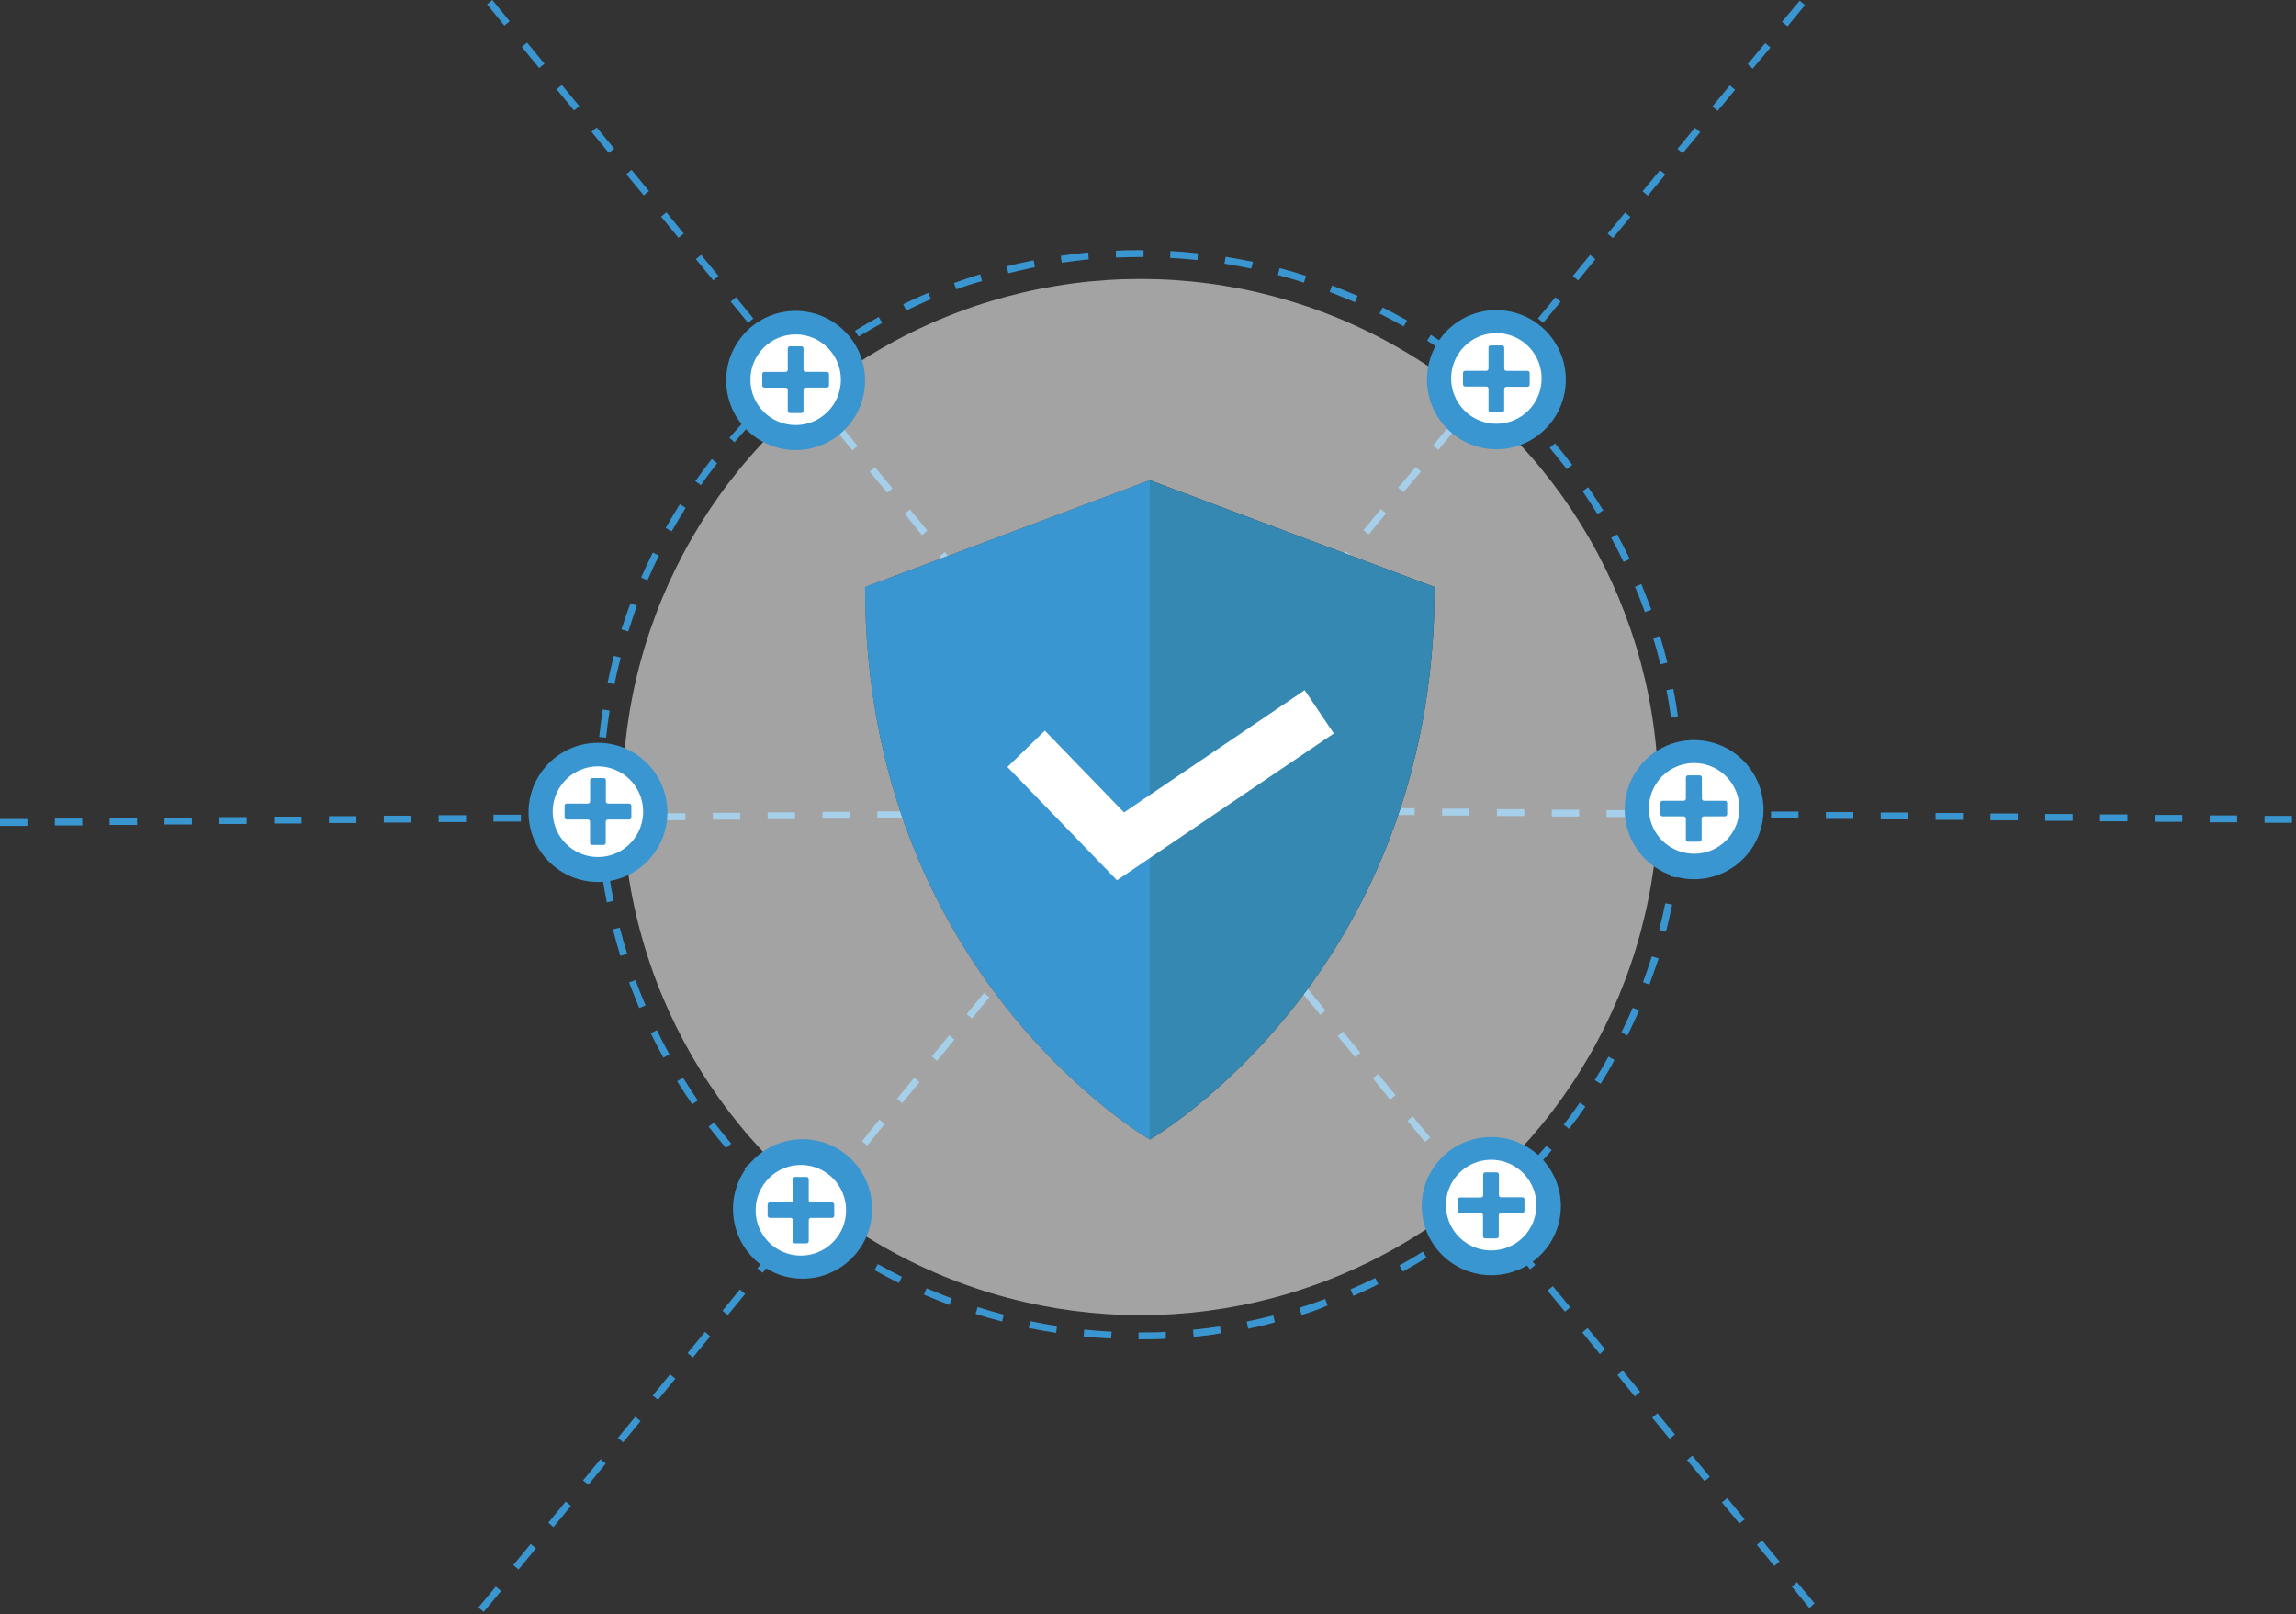 <?xml version="1.0" encoding="UTF-8"?>
<svg width="461px" height="324px" viewBox="0 0 461 324" version="1.1" xmlns="http://www.w3.org/2000/svg" xmlns:xlink="http://www.w3.org/1999/xlink">
    <rect x="0" y="0" width="461" height="324" fill="#333333" stroke="none"/>
    <!-- Generator: Sketch 42 (36781) - http://www.bohemiancoding.com/sketch -->
    <title>d0d7dbbe-3737-47b3-80a8-dc73290764a6</title>
    <desc>Created with Sketch.</desc>
    <defs></defs>
    <g id="LANDINGS-DESKTOP-HD" stroke="none" stroke-width="1" fill="none" fill-rule="evenodd">
        <g id="Landing-HV-V3-OBJETS" transform="translate(-71, -4804)">
            <g id="Group-10" transform="translate(71, 4785)">
                <g id="Coverage-conceptFichier-1" transform="translate(0, 19)">
                    <g id="98447032-8d7a-4e6e-86f4-810b4729b703">
                        <g>
                            <g id="d0d7dbbe-3737-47b3-80a8-dc73290764a6">
                                <path d="M228.835,268.851 L228.601,268.851 L228.601,267.472 L228.835,267.472 C230.583,267.472 232.344,267.472 234.078,267.348 L234.078,268.727 C232.399,268.851 230.61,268.851 228.835,268.851 Z M223.069,268.699 C221.225,268.603 219.367,268.465 217.564,268.272 L217.702,266.893 C219.491,267.073 221.335,267.224 223.207,267.321 L223.069,268.699 Z M239.665,268.313 L239.527,266.935 C241.344,266.755 243.174,266.521 244.949,266.259 L245.156,267.638 C243.353,267.955 241.509,268.189 239.665,268.369 L239.665,268.313 Z M212.06,267.555 C210.257,267.279 208.413,266.948 206.556,266.576 L206.831,265.197 C208.62,265.57 210.422,265.887 212.211,266.176 L212.06,267.555 Z M250.591,266.659 L250.316,265.28 C252.105,264.922 253.894,264.508 255.642,264.053 L255.986,265.432 C254.238,265.942 252.422,266.356 250.619,266.728 L250.591,266.659 Z M201.202,265.28 C199.413,264.811 197.625,264.301 195.877,263.75 L196.29,262.371 C198.01,262.923 199.785,263.433 201.546,263.888 L201.202,265.28 Z M261.311,263.901 L260.898,262.523 C262.646,261.985 264.38,261.392 266.073,260.758 L266.554,262.054 C264.862,262.812 263.1,263.419 261.339,263.97 L261.311,263.901 Z M190.648,261.957 C188.941,261.323 187.207,260.579 185.501,259.876 L186.051,258.607 C187.744,259.338 189.45,259.986 191.129,260.661 L190.648,261.957 Z M271.715,260.082 L271.178,258.814 C272.843,258.097 274.508,257.339 276.132,256.539 L276.738,257.78 C275.086,258.649 273.394,259.421 271.715,260.138 L271.715,260.082 Z M180.478,257.546 C178.827,256.732 177.175,255.85 175.579,254.954 L176.253,253.754 C177.836,254.65 179.473,255.505 181.097,256.318 L180.478,257.546 Z M281.65,255.215 L280.99,254.016 C282.572,253.134 284.169,252.196 285.696,251.259 L286.425,252.43 C284.857,253.437 283.247,254.374 281.637,255.271 L281.65,255.215 Z M170.818,252.113 C169.263,251.134 167.708,250.1 166.208,249.039 L167.006,247.908 C168.492,248.956 170.033,249.976 171.561,250.941 L170.818,252.113 Z M291.049,249.356 L290.265,248.225 C291.737,247.191 293.224,246.102 294.668,244.985 L295.508,246.075 C294.035,247.274 292.535,248.377 291.035,249.411 L291.049,249.356 Z M161.694,245.73 C160.318,244.599 158.818,243.414 157.414,242.2 L158.309,241.153 C159.685,242.352 161.061,243.524 162.533,244.627 L161.694,245.73 Z M299.788,242.655 L298.893,241.607 C300.269,240.436 301.645,239.195 303.021,237.94 L303.971,238.933 C302.567,240.201 301.177,241.456 299.788,242.655 Z M153.369,238.519 C151.992,237.251 150.726,235.927 149.46,234.576 L150.465,233.625 C151.703,235.003 153.011,236.258 154.318,237.513 L153.369,238.519 Z M307.824,235.003 L306.833,234.052 C308.072,232.742 309.31,231.377 310.508,229.999 L311.553,230.895 C310.329,232.301 309.09,233.694 307.824,235.017 L307.824,235.003 Z M145.772,230.454 C144.575,229.075 143.405,227.6 142.291,226.152 L143.378,225.311 C144.479,226.69 145.635,228.179 146.818,229.571 L145.772,230.454 Z M315.035,226.593 L313.948,225.752 C315.063,224.373 316.163,222.815 317.196,221.34 L318.324,222.126 C317.292,223.643 316.191,225.146 315.049,226.607 L315.035,226.593 Z M138.988,221.685 C137.942,220.155 136.91,218.597 135.961,217.052 L137.13,216.322 C138.08,217.852 139.084,219.396 140.116,220.899 L138.988,221.685 Z M321.365,217.549 L320.195,216.818 C321.173,215.26 322.108,213.675 322.948,212.103 L324.145,212.778 C323.388,214.323 322.383,215.936 321.406,217.507 L321.365,217.549 Z M133.195,212.323 C132.314,210.71 131.461,209.056 130.649,207.401 L131.887,206.795 C132.685,208.435 133.525,210.062 134.406,211.648 L133.195,212.323 Z M326.787,207.87 L325.549,207.263 C326.347,205.623 327.117,203.955 327.847,202.286 L329.113,202.838 C328.397,204.451 327.613,206.147 326.801,207.801 L326.787,207.87 Z M128.351,202.355 C127.635,200.659 126.975,198.936 126.314,197.213 L127.608,196.744 C128.227,198.44 128.901,200.149 129.617,201.831 L128.351,202.355 Z M331.177,197.654 L329.883,197.171 C330.516,195.462 331.108,193.724 331.659,191.973 L333.035,192.387 C332.429,194.11 331.824,195.875 331.191,197.599 L331.177,197.654 Z M124.566,191.891 C124.016,190.126 123.52,188.334 123.066,186.555 L124.442,186.21 C124.883,187.961 125.392,189.74 125.929,191.477 L124.566,191.891 Z M334.507,186.996 L333.131,186.652 C333.585,184.887 333.998,183.094 334.369,181.316 L335.746,181.592 C335.388,183.37 334.961,185.218 334.507,187.01 L334.507,186.996 Z M121.842,181.15 C121.484,179.344 121.167,177.511 120.892,175.636 L122.268,175.429 C122.53,177.221 122.846,179.041 123.204,180.82 L121.842,181.15 Z M336.723,176.146 L335.347,175.939 C335.622,174.147 335.856,172.327 336.035,170.507 L337.411,170.645 C337.232,172.478 336.998,174.326 336.723,176.146 L336.723,176.146 Z M120.218,170.176 C120.039,168.342 119.915,166.481 119.832,164.661 L121.209,164.661 C121.291,166.467 121.415,168.315 121.594,170.176 L120.218,170.176 Z M337.837,165.102 L336.461,165.033 C336.558,163.227 336.599,161.38 336.599,159.518 L337.975,159.518 C337.975,161.407 337.92,163.282 337.837,165.102 Z M121.099,159.105 L119.722,159.105 C119.722,157.257 119.722,155.396 119.888,153.59 L121.264,153.659 C121.099,155.437 121.099,157.285 121.099,159.105 Z M336.516,154.969 C336.447,153.149 336.324,151.301 336.158,149.454 L337.535,149.33 C337.7,151.149 337.824,153.011 337.906,154.844 L336.516,154.969 Z M121.69,148.075 L120.314,147.937 C120.507,146.103 120.741,144.256 121.03,142.422 L122.406,142.629 C122.103,144.532 121.869,146.351 121.676,148.171 L121.69,148.075 Z M335.512,143.939 C335.25,142.133 334.947,140.313 334.603,138.534 L335.98,138.272 C336.337,140.065 336.64,141.912 336.902,143.787 L335.512,143.939 Z M123.369,137.348 L121.993,137.059 C122.365,135.253 122.805,133.433 123.259,131.654 L124.635,131.999 C124.167,133.736 123.741,135.556 123.369,137.348 Z M333.392,133.35 C332.952,131.585 332.457,129.807 331.934,128.07 L333.31,127.67 C333.847,129.421 334.342,131.227 334.782,133.019 L333.392,133.35 Z M126.149,126.76 L124.773,126.346 C125.337,124.595 125.942,122.83 126.589,121.093 L127.883,121.576 C127.305,123.285 126.699,125.023 126.149,126.76 Z M330.269,122.872 C329.649,121.148 328.975,119.439 328.287,117.784 L329.553,117.247 C330.255,118.929 330.929,120.666 331.562,122.403 L330.269,122.872 Z M130.002,116.488 L128.736,115.937 C129.479,114.241 130.263,112.545 131.075,110.905 L132.3,111.525 C131.516,113.138 130.731,114.806 130.002,116.488 Z M325.989,112.807 C325.205,111.166 324.365,109.526 323.498,107.94 L324.709,107.278 C325.59,108.892 326.429,110.546 327.227,112.214 L325.989,112.807 Z M134.86,106.658 L133.662,105.982 C134.571,104.383 135.52,102.77 136.497,101.212 L137.667,101.943 C136.717,103.501 135.782,105.086 134.86,106.658 Z M320.732,103.184 C319.783,101.626 318.778,100.082 317.76,98.593 L318.888,97.807 C319.92,99.323 320.939,100.881 321.902,102.453 L320.732,103.184 Z M140.736,97.393 L139.607,96.593 C140.667,95.091 141.782,93.588 142.91,92.14 L143.997,92.995 C142.882,94.429 141.74,95.904 140.736,97.393 Z M314.581,94.167 C313.494,92.788 312.338,91.299 311.154,89.893 L312.2,88.997 C313.397,90.375 314.567,91.864 315.668,93.326 L314.581,94.167 Z M147.479,88.776 L146.447,87.866 C147.658,86.487 148.91,85.109 150.19,83.73 L151.18,84.681 C149.914,86.046 148.621,87.397 147.479,88.776 Z M307.521,85.812 C306.283,84.433 305.003,83.178 303.682,81.91 L304.645,80.917 C306.021,82.199 307.274,83.537 308.526,84.874 L307.521,85.812 Z M155.047,80.89 L154.112,79.883 C155.488,78.615 156.864,77.374 158.24,76.188 L159.134,77.236 C157.758,78.408 156.382,79.635 155.061,80.876 L155.047,80.89 Z M299.65,78.215 C298.274,77.015 296.898,75.844 295.439,74.713 L296.292,73.624 C297.668,74.754 299.168,75.954 300.558,77.167 L299.65,78.215 Z M163.414,73.803 L162.575,72.714 C164.033,71.597 165.547,70.494 167.047,69.46 L167.832,70.591 C166.318,71.611 164.832,72.686 163.387,73.789 L163.414,73.803 Z M291.091,71.432 C289.604,70.384 288.077,69.35 286.549,68.371 L287.292,67.213 C288.847,68.205 290.389,69.239 291.889,70.301 L291.091,71.432 Z M172.386,67.557 L171.671,66.386 C173.24,65.42 174.85,64.483 176.446,63.628 L177.107,64.841 C175.524,65.71 173.941,66.634 172.386,67.557 Z M281.829,65.517 C280.233,64.621 278.609,63.752 276.999,62.939 L277.618,61.712 C279.256,62.539 280.907,63.407 282.517,64.331 L281.829,65.517 Z M181.951,62.305 L181.345,61.064 C182.996,60.264 184.689,59.492 186.382,58.775 L186.918,60.043 C185.267,60.774 183.588,61.532 181.964,62.332 L181.951,62.305 Z M272.045,60.664 C270.366,59.933 268.66,59.285 266.967,58.596 L267.449,57.3 C269.169,57.948 270.889,58.678 272.582,59.395 L272.045,60.664 Z M192.01,58.113 L191.542,56.817 C193.276,56.183 195.037,55.59 196.799,55.052 L197.198,56.431 C195.409,56.872 193.716,57.451 192.01,58.072 L192.01,58.113 Z M261.807,56.734 C260.073,56.183 258.311,55.659 256.564,55.19 L256.921,53.812 C258.697,54.28 260.486,54.804 262.233,55.37 L261.807,56.734 Z M202.455,54.846 L202.124,53.467 C203.9,53.012 205.716,52.612 207.533,52.254 L207.794,53.632 C206.005,54.018 204.216,54.418 202.455,54.859 L202.455,54.846 Z M251.238,53.922 C249.463,53.55 247.66,53.205 245.857,52.929 L246.078,51.55 C247.894,51.84 249.724,52.185 251.582,52.557 L251.238,53.922 Z M213.175,52.722 L212.982,51.344 C214.798,51.082 216.642,50.861 218.486,50.682 L218.61,52.061 C216.794,52.254 214.964,52.474 213.175,52.736 L213.175,52.722 Z M240.436,52.212 C238.647,52.019 236.803,51.868 234.931,51.771 L235.014,50.392 C236.858,50.503 238.715,50.654 240.518,50.847 L240.436,52.212 Z M224.06,51.702 L224.06,50.323 C225.656,50.254 227.28,50.213 228.904,50.213 L229.606,50.213 L229.606,51.592 L228.917,51.592 C227.252,51.606 225.684,51.633 224.06,51.702 L224.06,51.702 Z" id="Shape" fill="#3A96D0" fill-rule="nonzero"></path>
                                <path d="M227.06,158.553 L223.564,154.293 L224.624,153.424 L228.119,157.685 L227.06,158.553 Z M220.069,150.033 L216.574,145.772 L217.633,144.904 L221.129,149.164 L220.069,150.033 Z M213.078,141.512 L209.583,137.252 L210.643,136.383 L214.138,140.644 L213.078,141.512 Z M206.088,132.992 L202.592,128.731 L203.652,127.863 L207.147,132.123 L206.088,132.992 Z M199.097,124.471 L195.602,120.211 L196.661,119.342 L200.157,123.603 L199.097,124.471 Z M192.106,115.951 L188.652,111.677 L189.712,110.808 L193.207,115.068 L192.106,115.951 Z M185.116,107.43 L181.648,103.129 L182.707,102.26 L186.203,106.52 L185.116,107.43 Z M178.125,98.91 L174.63,94.649 L175.689,93.781 L179.185,98.041 L178.125,98.91 Z M171.134,90.389 L167.639,86.129 L168.698,85.26 L172.194,89.521 L171.134,90.389 Z M164.144,81.869 L160.648,77.608 L161.708,76.74 L165.203,81 L164.144,81.869 Z M157.153,73.348 L153.657,69.088 L154.717,68.219 L158.254,72.424 L157.153,73.348 Z M150.203,64.8 L146.708,60.54 L147.768,59.671 L151.263,63.931 L150.203,64.8 Z M143.213,56.279 L139.717,52.019 L140.777,51.151 L144.272,55.411 L143.213,56.279 Z M136.236,47.745 L132.74,43.485 L133.8,42.616 L137.282,46.877 L136.236,47.745 Z M129.245,39.225 L125.75,34.964 L126.809,34.096 L130.305,38.356 L129.245,39.225 Z M122.254,30.704 L118.759,26.444 L119.819,25.575 L123.314,29.836 L122.254,30.704 Z M115.264,22.184 L111.755,17.923 L112.814,17.055 L116.31,21.315 L115.264,22.184 Z M108.259,13.663 L104.764,9.403 L105.824,8.534 L109.319,12.795 L108.259,13.663 Z M101.269,5.143 L97.787,0.869 L98.847,0 L102.342,4.26 L101.269,5.143 Z" id="Shape" fill="#3A96D0" fill-rule="nonzero"></path>
                                <path d="M97.113,323.573 L96.053,322.69 L99.548,318.485 L100.608,319.367 L97.113,323.573 Z M104.117,315.066 L103.058,314.183 L106.553,309.923 L107.613,310.806 L104.117,315.066 Z M111.122,306.559 L110.09,305.663 L113.585,301.403 L114.645,302.285 L111.122,306.559 Z M118.126,298.052 L117.066,297.17 L120.562,292.91 L121.621,293.792 L118.126,298.052 Z M125.117,289.532 L124.057,288.65 L127.553,284.389 L128.612,285.272 L125.117,289.532 Z M132.107,281.011 L131.048,280.129 L134.543,275.869 L135.603,276.751 L132.107,281.011 Z M139.112,272.505 L138.052,271.622 L141.548,267.362 L142.607,268.244 L139.112,272.505 Z M146.116,263.998 L145.057,263.116 L148.552,258.855 L149.612,259.738 L146.116,263.998 Z M153.121,255.491 L152.061,254.609 L155.557,250.349 L156.616,251.231 L153.121,255.491 Z M160.125,246.985 L159.066,246.102 L162.561,241.842 L163.621,242.724 L160.125,246.985 Z M167.13,238.478 L166.07,237.595 L169.565,233.335 L170.625,234.218 L167.13,238.478 Z M174.134,229.971 L173.075,229.089 L176.556,224.732 L177.616,225.614 L174.134,229.971 Z M181.139,221.464 L180.079,220.582 L183.574,216.322 L184.634,217.204 L181.139,221.464 Z M188.143,212.958 L187.083,212.075 L190.579,207.815 L191.638,208.697 L188.143,212.958 Z M195.147,204.451 L194.088,203.569 L197.583,199.308 L198.643,200.191 L195.147,204.451 Z M202.152,195.944 L201.092,195.062 L204.588,190.802 L205.647,191.684 L202.152,195.944 Z M209.17,187.369 L208.111,186.486 L211.606,182.226 L212.665,183.108 L209.17,187.369 Z M216.175,178.862 L215.115,177.979 L218.61,173.719 L219.67,174.602 L216.175,178.862 Z M223.179,170.355 L222.119,169.473 L225.615,165.212 L226.674,166.095 L223.179,170.355 Z" id="Shape" fill="#3A96D0" fill-rule="nonzero"></path>
                                <path d="M0,165.791 L0,164.413 L5.504,164.413 L5.504,165.791 L0,165.791 Z M11.009,165.695 L11.009,164.316 L16.513,164.316 L16.513,165.695 L11.009,165.695 Z M22.018,165.598 L22.018,164.22 L27.522,164.22 L27.522,165.598 L22.018,165.598 Z M33.027,165.502 L33.027,164.123 L38.531,164.123 L38.531,165.502 L33.027,165.502 Z M44.036,165.405 L44.036,164.027 L49.54,164.027 L49.54,165.405 L44.036,165.405 Z M55.045,165.309 L55.045,163.93 L60.549,163.93 L60.549,165.309 L55.045,165.309 Z M66.054,165.212 L66.054,163.834 L71.558,163.834 L71.558,165.212 L66.054,165.212 Z M77.063,165.116 L77.063,163.737 L82.567,163.737 L82.567,165.116 L77.063,165.116 Z M88.072,165.019 L88.072,163.641 L93.576,163.641 L93.576,165.019 L88.072,165.019 Z M99.081,164.923 L99.081,163.544 L104.585,163.544 L104.585,164.923 L99.081,164.923 Z M110.09,164.826 L110.09,163.448 L115.594,163.448 L115.594,164.826 L110.09,164.826 Z M121.099,164.73 L121.099,163.351 L126.603,163.351 L126.603,164.73 L121.099,164.73 Z M132.107,164.633 L132.107,163.255 L137.612,163.255 L137.612,164.633 L132.107,164.633 Z M143.116,164.537 L143.116,163.158 L148.621,163.158 L148.621,164.537 L143.116,164.537 Z M154.125,164.44 L154.125,163.062 L159.63,163.062 L159.63,164.44 L154.125,164.44 Z M165.134,164.344 L165.134,162.965 L170.639,162.965 L170.639,164.344 L165.134,164.344 Z M176.143,164.247 L176.143,162.869 L181.648,162.869 L181.648,164.247 L176.143,164.247 Z M187.152,164.151 L187.152,162.772 L192.657,162.772 L192.657,164.151 L187.152,164.151 Z M198.161,164.054 L198.161,162.676 L203.666,162.676 L203.666,164.054 L198.161,164.054 Z M209.17,163.958 L209.17,162.579 L214.675,162.579 L214.675,163.958 L209.17,163.958 Z M220.179,163.861 L220.179,162.483 L225.684,162.483 L225.684,163.861 L220.179,163.861 Z" id="Shape" fill="#3A96D0" fill-rule="nonzero"></path>
                                <path d="M232.743,158.36 L231.683,157.478 L235.193,153.231 L236.252,154.114 L232.743,158.36 Z M239.748,149.853 L238.688,148.971 L242.197,144.766 L243.257,145.648 L239.748,149.853 Z M246.752,141.347 L245.692,140.464 L249.201,136.218 L250.261,137.1 L246.752,141.347 Z M253.756,132.84 L252.697,131.958 L256.206,127.711 L257.266,128.594 L253.756,132.84 Z M260.761,124.333 L259.701,123.451 L263.21,119.204 L264.27,120.087 L260.761,124.333 Z M267.793,115.813 L266.733,114.93 L270.242,110.684 L271.302,111.566 L267.793,115.813 Z M274.797,107.306 L273.738,106.424 L277.247,102.177 L278.306,103.06 L274.797,107.306 Z M281.802,98.799 L280.728,97.889 L284.251,93.753 L285.311,94.636 L281.802,98.799 Z M288.806,90.293 L287.747,89.41 L291.256,85.164 L292.315,86.046 L288.806,90.293 Z M295.866,81.813 L294.806,80.931 L298.315,76.685 L299.375,77.567 L295.866,81.813 Z M302.87,73.307 L301.811,72.424 L305.32,68.178 L306.379,69.06 L302.87,73.307 Z M309.847,64.8 L308.787,63.918 L312.297,59.671 L313.356,60.554 L309.847,64.8 Z M316.851,56.293 L315.792,55.411 L319.26,51.164 L320.319,52.047 L316.851,56.293 Z M323.856,47.787 L322.796,46.904 L326.305,42.658 L327.365,43.54 L323.856,47.787 Z M330.86,39.28 L329.801,38.397 L333.31,34.151 L334.369,35.033 L330.86,39.28 Z M337.865,30.773 L336.805,29.891 L340.314,25.644 L341.374,26.527 L337.865,30.773 Z M344.869,22.266 L343.81,21.384 L347.319,17.138 L348.378,18.02 L344.869,22.266 Z M351.915,13.787 L350.91,12.891 L354.42,8.645 L355.479,9.527 L351.915,13.787 Z M358.919,5.281 L357.791,4.384 L361.355,0.138 L362.415,1.02 L358.919,5.281 Z" id="Shape" fill="#3A96D0" fill-rule="nonzero"></path>
                                <path d="M363.296,322.801 L359.759,318.485 L360.819,317.603 L364.328,321.849 L363.296,322.801 Z M356.25,314.349 L352.741,310.102 L353.8,309.22 L357.309,313.467 L356.25,314.349 Z M349.245,305.842 L345.736,301.596 L346.796,300.713 L350.305,304.974 L349.245,305.842 Z M342.241,297.335 L338.732,293.075 L339.791,292.193 L343.301,296.439 L342.241,297.335 Z M335.236,288.829 L331.727,284.569 L332.787,283.686 L336.296,287.946 L335.236,288.829 Z M328.232,280.322 L324.764,276.02 L325.824,275.138 L329.333,279.385 L328.232,280.322 Z M321.228,271.815 L317.705,267.472 L318.764,266.59 L322.273,270.836 L321.228,271.815 Z M314.223,263.309 L310.714,259.062 L311.774,258.18 L315.283,262.426 L314.223,263.309 Z M307.219,254.802 L303.71,250.555 L304.769,249.673 L308.278,253.919 L307.219,254.802 Z M300.214,246.295 L296.705,242.049 L297.765,241.166 L301.233,245.413 L300.214,246.295 Z M293.113,237.747 L289.604,233.501 L290.664,232.618 L294.173,236.865 L293.113,237.747 Z M286.109,229.24 L282.6,224.98 L283.659,224.098 L287.169,228.358 L286.109,229.24 Z M279.105,220.734 L275.637,216.46 L276.696,215.577 L280.205,219.837 L279.105,220.734 Z M272.1,212.227 L268.591,207.967 L269.651,207.084 L273.16,211.331 L272.1,212.227 Z M265.096,203.72 L261.587,199.474 L262.646,198.591 L266.155,202.838 L265.096,203.72 Z M258.091,195.213 L254.582,190.967 L255.642,190.085 L259.151,194.331 L258.091,195.213 Z M251.087,186.707 L247.578,182.46 L248.637,181.578 L252.146,185.824 L251.087,186.707 Z M244.082,178.2 L240.573,173.954 L241.633,173.071 L245.142,177.318 L244.082,178.2 Z M237.078,169.693 L233.583,165.447 L234.642,164.564 L238.151,168.811 L237.078,169.693 Z" id="Shape" fill="#3A96D0" fill-rule="nonzero"></path>
                                <path d="M460.188,165.157 L454.684,165.157 L454.684,163.779 L460.188,163.779 L460.188,165.157 Z M449.179,165.061 L443.675,165.061 L443.675,163.682 L449.179,163.682 L449.179,165.061 Z M438.17,164.964 L432.666,164.964 L432.666,163.586 L438.17,163.586 L438.17,164.964 Z M427.161,164.868 L421.657,164.868 L421.657,163.489 L427.161,163.489 L427.161,164.868 Z M416.152,164.771 L410.648,164.771 L410.648,163.393 L416.152,163.393 L416.152,164.771 Z M405.143,164.675 L399.639,164.675 L399.639,163.296 L405.143,163.296 L405.143,164.675 Z M394.134,164.578 L388.63,164.578 L388.63,163.199 L394.134,163.199 L394.134,164.578 Z M383.125,164.482 L377.621,164.482 L377.621,163.103 L383.125,163.103 L383.125,164.482 Z M372.116,164.385 L366.612,164.385 L366.612,163.006 L372.116,163.006 L372.116,164.385 Z M361.107,164.289 L355.603,164.289 L355.603,162.91 L361.107,162.91 L361.107,164.289 Z M350.099,164.192 L344.594,164.192 L344.594,162.813 L350.099,162.813 L350.099,164.192 Z M339.09,164.096 L333.585,164.096 L333.585,162.717 L339.09,162.717 L339.09,164.096 Z M328.081,163.999 L322.576,163.999 L322.576,162.62 L328.081,162.62 L328.081,163.999 Z M317.072,163.903 L311.567,163.903 L311.567,162.524 L317.072,162.524 L317.072,163.903 Z M306.063,163.806 L300.558,163.806 L300.558,162.427 L306.063,162.427 L306.063,163.806 Z M295.054,163.71 L289.549,163.71 L289.549,162.331 L295.054,162.331 L295.054,163.71 Z M284.045,163.613 L278.54,163.613 L278.54,162.234 L284.045,162.234 L284.045,163.613 Z M273.036,163.517 L267.531,163.517 L267.531,162.138 L273.036,162.138 L273.036,163.517 Z M262.027,163.42 L256.522,163.42 L256.522,162.041 L262.027,162.041 L262.027,163.42 Z M251.018,163.324 L245.513,163.324 L245.513,161.945 L251.018,161.945 L251.018,163.324 Z M240.009,163.227 L234.505,163.227 L234.505,161.848 L240.009,161.848 L240.009,163.227 Z" id="Shape" fill="#3A96D0" fill-rule="nonzero"></path>
                                <circle id="Oval-2" fill="#FFFFFF" opacity="0.55" cx="229" cy="160" r="104"></circle>
                                <path d="M230.872,228.744 C230.872,228.744 173.694,195.917 173.694,117.839 L230.872,96.387 L230.872,228.744 Z" id="Shape" fill="#4D4D4D" fill-rule="nonzero"></path>
                                <path d="M230.872,228.744 C230.872,228.744 288.049,195.917 288.049,117.839 L230.872,96.4 L230.872,228.744 Z" id="Shape" fill="#313131" fill-rule="nonzero"></path>
                                <path d="M230.872,228.744 C230.872,228.744 173.694,195.917 173.694,117.839 L230.872,96.387 L230.872,228.744 Z" id="Shape" fill="#3A96D0" fill-rule="nonzero"></path>
                                <path d="M230.872,228.744 C230.872,228.744 288.049,195.917 288.049,117.839 L230.872,96.4 L230.872,228.744 Z" id="Shape" fill="#3488B2" fill-rule="nonzero"></path>
                                <polygon id="Shape" fill="#FFFFFF" fill-rule="nonzero" points="267.807 147.234 261.958 138.548 225.684 163.089 209.789 146.669 202.276 153.962 224.266 176.697 224.294 176.683 224.294 176.683"></polygon>
                                <ellipse id="Oval" fill="#3A96D0" fill-rule="nonzero" transform="translate(120.064, 163.077) rotate(-3.16) translate(-120.064, -163.077) " cx="120.064" cy="163.077" rx="13.94" ry="13.966"></ellipse>
                                <path d="M120.053,172.037 C123.726,172.037 127.038,169.82 128.444,166.42 C129.849,163.02 129.072,159.106 126.475,156.503 C123.877,153.901 119.971,153.122 116.577,154.531 C113.183,155.939 110.97,159.257 110.97,162.938 C110.97,167.963 115.037,172.037 120.053,172.037 L120.053,172.037 Z M113.805,161.311 L118.044,161.311 C118.287,161.311 118.484,161.113 118.484,160.869 L118.484,156.623 C118.484,156.379 118.681,156.182 118.924,156.182 L121.209,156.182 C121.327,156.178 121.441,156.223 121.524,156.307 C121.608,156.39 121.653,156.505 121.649,156.623 L121.649,160.869 C121.649,161.113 121.846,161.311 122.089,161.311 L126.328,161.311 C126.566,161.311 126.761,161.5 126.768,161.738 L126.768,164.068 C126.768,164.312 126.571,164.509 126.328,164.509 L122.062,164.509 C121.824,164.509 121.629,164.698 121.621,164.937 L121.621,169.183 C121.621,169.299 121.575,169.41 121.492,169.49 C121.409,169.571 121.297,169.614 121.181,169.611 L118.91,169.611 C118.673,169.611 118.478,169.421 118.47,169.183 L118.47,164.937 C118.47,164.821 118.423,164.71 118.34,164.629 C118.257,164.549 118.145,164.506 118.03,164.509 L113.805,164.509 C113.562,164.509 113.365,164.312 113.365,164.068 L113.365,161.779 C113.353,161.657 113.394,161.535 113.479,161.445 C113.563,161.355 113.682,161.306 113.805,161.311 L113.805,161.311 Z" id="Shape" fill="#FFFFFF" fill-rule="nonzero"></path>
                                <ellipse id="Oval" fill="#3A96D0" fill-rule="nonzero" transform="translate(159.75, 76.376) rotate(-3.16) translate(-159.75, -76.376) " cx="159.75" cy="76.376" rx="13.94" ry="13.966"></ellipse>
                                <path d="M159.754,85.329 C164.77,85.329 168.836,81.255 168.836,76.23 C168.836,71.204 164.77,67.13 159.754,67.13 C154.738,67.13 150.671,71.204 150.671,76.23 C150.671,81.255 154.738,85.329 159.754,85.329 L159.754,85.329 Z M153.492,74.658 L157.731,74.658 C157.974,74.658 158.171,74.46 158.171,74.217 L158.171,69.956 C158.171,69.713 158.368,69.515 158.612,69.515 L160.896,69.515 C161.014,69.511 161.128,69.557 161.212,69.64 C161.295,69.724 161.34,69.838 161.336,69.956 L161.336,74.203 C161.336,74.447 161.533,74.644 161.777,74.644 L166.015,74.644 C166.253,74.644 166.448,74.833 166.455,75.071 L166.455,77.36 C166.455,77.604 166.258,77.801 166.015,77.801 L161.777,77.801 C161.539,77.801 161.344,77.991 161.336,78.229 L161.336,82.475 C161.336,82.719 161.139,82.916 160.896,82.916 L158.612,82.916 C158.368,82.916 158.171,82.719 158.171,82.475 L158.171,78.243 C158.164,78.004 157.969,77.815 157.731,77.815 L153.492,77.815 C153.249,77.815 153.052,77.618 153.052,77.374 L153.052,75.085 C153.048,74.965 153.095,74.848 153.181,74.764 C153.268,74.68 153.386,74.636 153.506,74.644 L153.492,74.658 Z" id="Shape" fill="#FFFFFF" fill-rule="nonzero"></path>
                                <ellipse id="Oval" fill="#3A96D0" fill-rule="nonzero" transform="translate(161.144, 242.682) rotate(-3.434) translate(-161.144, -242.682) " cx="161.144" cy="242.682" rx="13.965" ry="13.992"></ellipse>
                                <path d="M160.8,252.044 C165.816,252.044 169.882,247.97 169.882,242.945 C169.882,237.919 165.816,233.845 160.8,233.845 C155.783,233.845 151.717,237.919 151.717,242.945 C151.717,247.97 155.783,252.044 160.8,252.044 L160.8,252.044 Z M154.538,241.373 L158.777,241.373 C159.02,241.373 159.217,241.176 159.217,240.932 L159.217,236.685 C159.224,236.447 159.419,236.258 159.657,236.258 L161.942,236.258 C162.057,236.254 162.169,236.298 162.252,236.378 C162.335,236.459 162.382,236.57 162.382,236.685 L162.382,240.932 C162.382,241.176 162.579,241.373 162.822,241.373 L167.061,241.373 C167.299,241.373 167.494,241.562 167.501,241.801 L167.501,244.034 C167.501,244.278 167.304,244.475 167.061,244.475 L162.822,244.475 C162.585,244.475 162.39,244.664 162.382,244.903 L162.382,249.149 C162.382,249.393 162.185,249.59 161.942,249.59 L159.63,249.59 C159.387,249.59 159.189,249.393 159.189,249.149 L159.189,244.903 C159.182,244.664 158.987,244.475 158.749,244.475 L154.538,244.475 C154.306,244.461 154.125,244.267 154.125,244.034 L154.125,241.745 C154.158,241.539 154.33,241.384 154.538,241.373 Z" id="Shape" fill="#FFFFFF" fill-rule="nonzero"></path>
                                <path d="M326.237,161.697 C325.9,167.341 328.993,172.633 334.072,175.099 C339.152,177.565 345.214,176.719 349.427,172.957 C353.64,169.194 355.174,163.257 353.31,157.92 C351.447,152.582 346.555,148.897 340.92,148.585 C337.237,148.37 333.62,149.632 330.865,152.091 C328.111,154.551 326.446,158.006 326.237,161.697 L326.237,161.697 Z" id="Shape" fill="#3A96D0" fill-rule="nonzero"></path>
                                <path d="M349.232,162.317 C349.248,158.633 347.046,155.302 343.654,153.881 C340.261,152.459 336.348,153.228 333.742,155.827 C331.136,158.426 330.351,162.343 331.754,165.748 C333.158,169.154 336.472,171.375 340.149,171.375 C342.553,171.383 344.861,170.432 346.565,168.733 C348.269,167.034 349.228,164.726 349.232,162.317 L349.232,162.317 Z M346.782,161.173 L346.782,163.448 C346.775,163.686 346.58,163.875 346.342,163.875 L342.103,163.875 C341.865,163.875 341.67,164.064 341.663,164.302 L341.663,168.535 C341.655,168.773 341.46,168.963 341.223,168.963 L338.938,168.963 C338.823,168.966 338.711,168.923 338.628,168.842 C338.545,168.762 338.498,168.651 338.498,168.535 L338.498,164.302 C338.49,164.064 338.295,163.875 338.057,163.875 L333.819,163.875 C333.581,163.875 333.386,163.686 333.379,163.448 L333.379,161.173 C333.386,160.935 333.581,160.745 333.819,160.745 L338.057,160.745 C338.301,160.745 338.498,160.548 338.498,160.304 L338.498,156.071 C338.498,155.956 338.545,155.845 338.628,155.764 C338.711,155.684 338.823,155.64 338.938,155.644 L341.278,155.644 C341.516,155.644 341.711,155.833 341.718,156.071 L341.718,160.304 C341.718,160.548 341.915,160.745 342.158,160.745 L346.397,160.745 C346.616,160.767 346.783,160.952 346.782,161.173 Z" id="Shape" fill="#FFFFFF" fill-rule="nonzero"></path>
                                <path d="M286.536,75.389 C286.199,81.033 289.292,86.324 294.371,88.791 C299.451,91.257 305.513,90.411 309.726,86.648 C313.939,82.886 315.473,76.949 313.609,71.612 C311.746,66.274 306.854,62.588 301.219,62.277 C297.536,62.062 293.918,63.324 291.164,65.783 C288.41,68.243 286.745,71.698 286.536,75.389 Z" id="Shape" fill="#3A96D0" fill-rule="nonzero"></path>
                                <path d="M309.531,76.009 C309.547,72.325 307.345,68.994 303.953,67.573 C300.56,66.151 296.647,66.919 294.041,69.519 C291.435,72.118 290.65,76.035 292.053,79.44 C293.457,82.846 296.771,85.067 300.448,85.067 C302.852,85.075 305.16,84.124 306.864,82.425 C308.568,80.726 309.527,78.417 309.531,76.009 L309.531,76.009 Z M307.136,74.865 L307.136,77.209 C307.136,77.452 306.939,77.65 306.696,77.65 L302.457,77.65 C302.342,77.646 302.23,77.689 302.147,77.77 C302.064,77.85 302.017,77.961 302.017,78.077 L302.017,82.31 C302.009,82.548 301.814,82.737 301.577,82.737 L299.306,82.737 C299.19,82.741 299.078,82.698 298.995,82.617 C298.912,82.536 298.866,82.426 298.866,82.31 L298.866,78.022 C298.858,77.784 298.663,77.594 298.425,77.595 L294.187,77.595 C293.944,77.595 293.746,77.397 293.746,77.153 L293.746,74.865 C293.754,74.626 293.949,74.437 294.187,74.437 L298.425,74.437 C298.668,74.437 298.866,74.24 298.866,73.996 L298.866,69.777 C298.866,69.661 298.912,69.551 298.995,69.47 C299.078,69.389 299.19,69.346 299.306,69.35 L301.59,69.35 C301.706,69.346 301.818,69.389 301.901,69.47 C301.984,69.551 302.031,69.661 302.031,69.777 L302.031,74.01 C302.031,74.254 302.228,74.451 302.471,74.451 L306.709,74.451 C306.94,74.451 307.129,74.634 307.136,74.865 L307.136,74.865 Z" id="Shape" fill="#FFFFFF" fill-rule="nonzero"></path>
                                <ellipse id="Oval" fill="#3A96D0" fill-rule="nonzero" transform="translate(299.431, 242.115) rotate(-86.85) translate(-299.431, -242.115) " cx="299.431" cy="242.115" rx="13.871" ry="13.966"></ellipse>
                                <path d="M308.485,241.952 C308.501,238.268 306.299,234.937 302.907,233.516 C299.514,232.094 295.601,232.863 292.995,235.462 C290.389,238.061 289.604,241.978 291.007,245.383 C292.411,248.789 295.725,251.01 299.402,251.01 C301.806,251.018 304.114,250.067 305.818,248.368 C307.522,246.669 308.481,244.361 308.485,241.952 Z M306.09,240.808 L306.09,243.083 C306.083,243.321 305.888,243.51 305.65,243.51 L301.37,243.51 C301.255,243.506 301.143,243.55 301.06,243.63 C300.977,243.711 300.93,243.822 300.93,243.938 L300.93,248.17 C300.922,248.408 300.727,248.598 300.489,248.598 L298.205,248.598 C298.09,248.601 297.977,248.558 297.894,248.477 C297.811,248.397 297.765,248.286 297.765,248.17 L297.765,243.938 C297.757,243.699 297.562,243.51 297.324,243.51 L293.113,243.51 C292.876,243.51 292.681,243.321 292.673,243.083 L292.673,240.808 C292.681,240.57 292.876,240.38 293.113,240.38 L297.352,240.38 C297.595,240.38 297.792,240.183 297.792,239.939 L297.792,235.762 C297.792,235.646 297.839,235.535 297.922,235.455 C298.005,235.374 298.117,235.331 298.233,235.334 L300.517,235.334 C300.755,235.334 300.95,235.523 300.957,235.762 L300.957,239.898 C300.957,240.142 301.154,240.339 301.398,240.339 L305.636,240.339 C305.766,240.325 305.896,240.372 305.987,240.466 C306.079,240.56 306.122,240.691 306.104,240.822 L306.09,240.808 Z" id="Shape" fill="#FFFFFF" fill-rule="nonzero"></path>
                            </g>
                        </g>
                    </g>
                </g>
            </g>
        </g>
    </g>
</svg>
